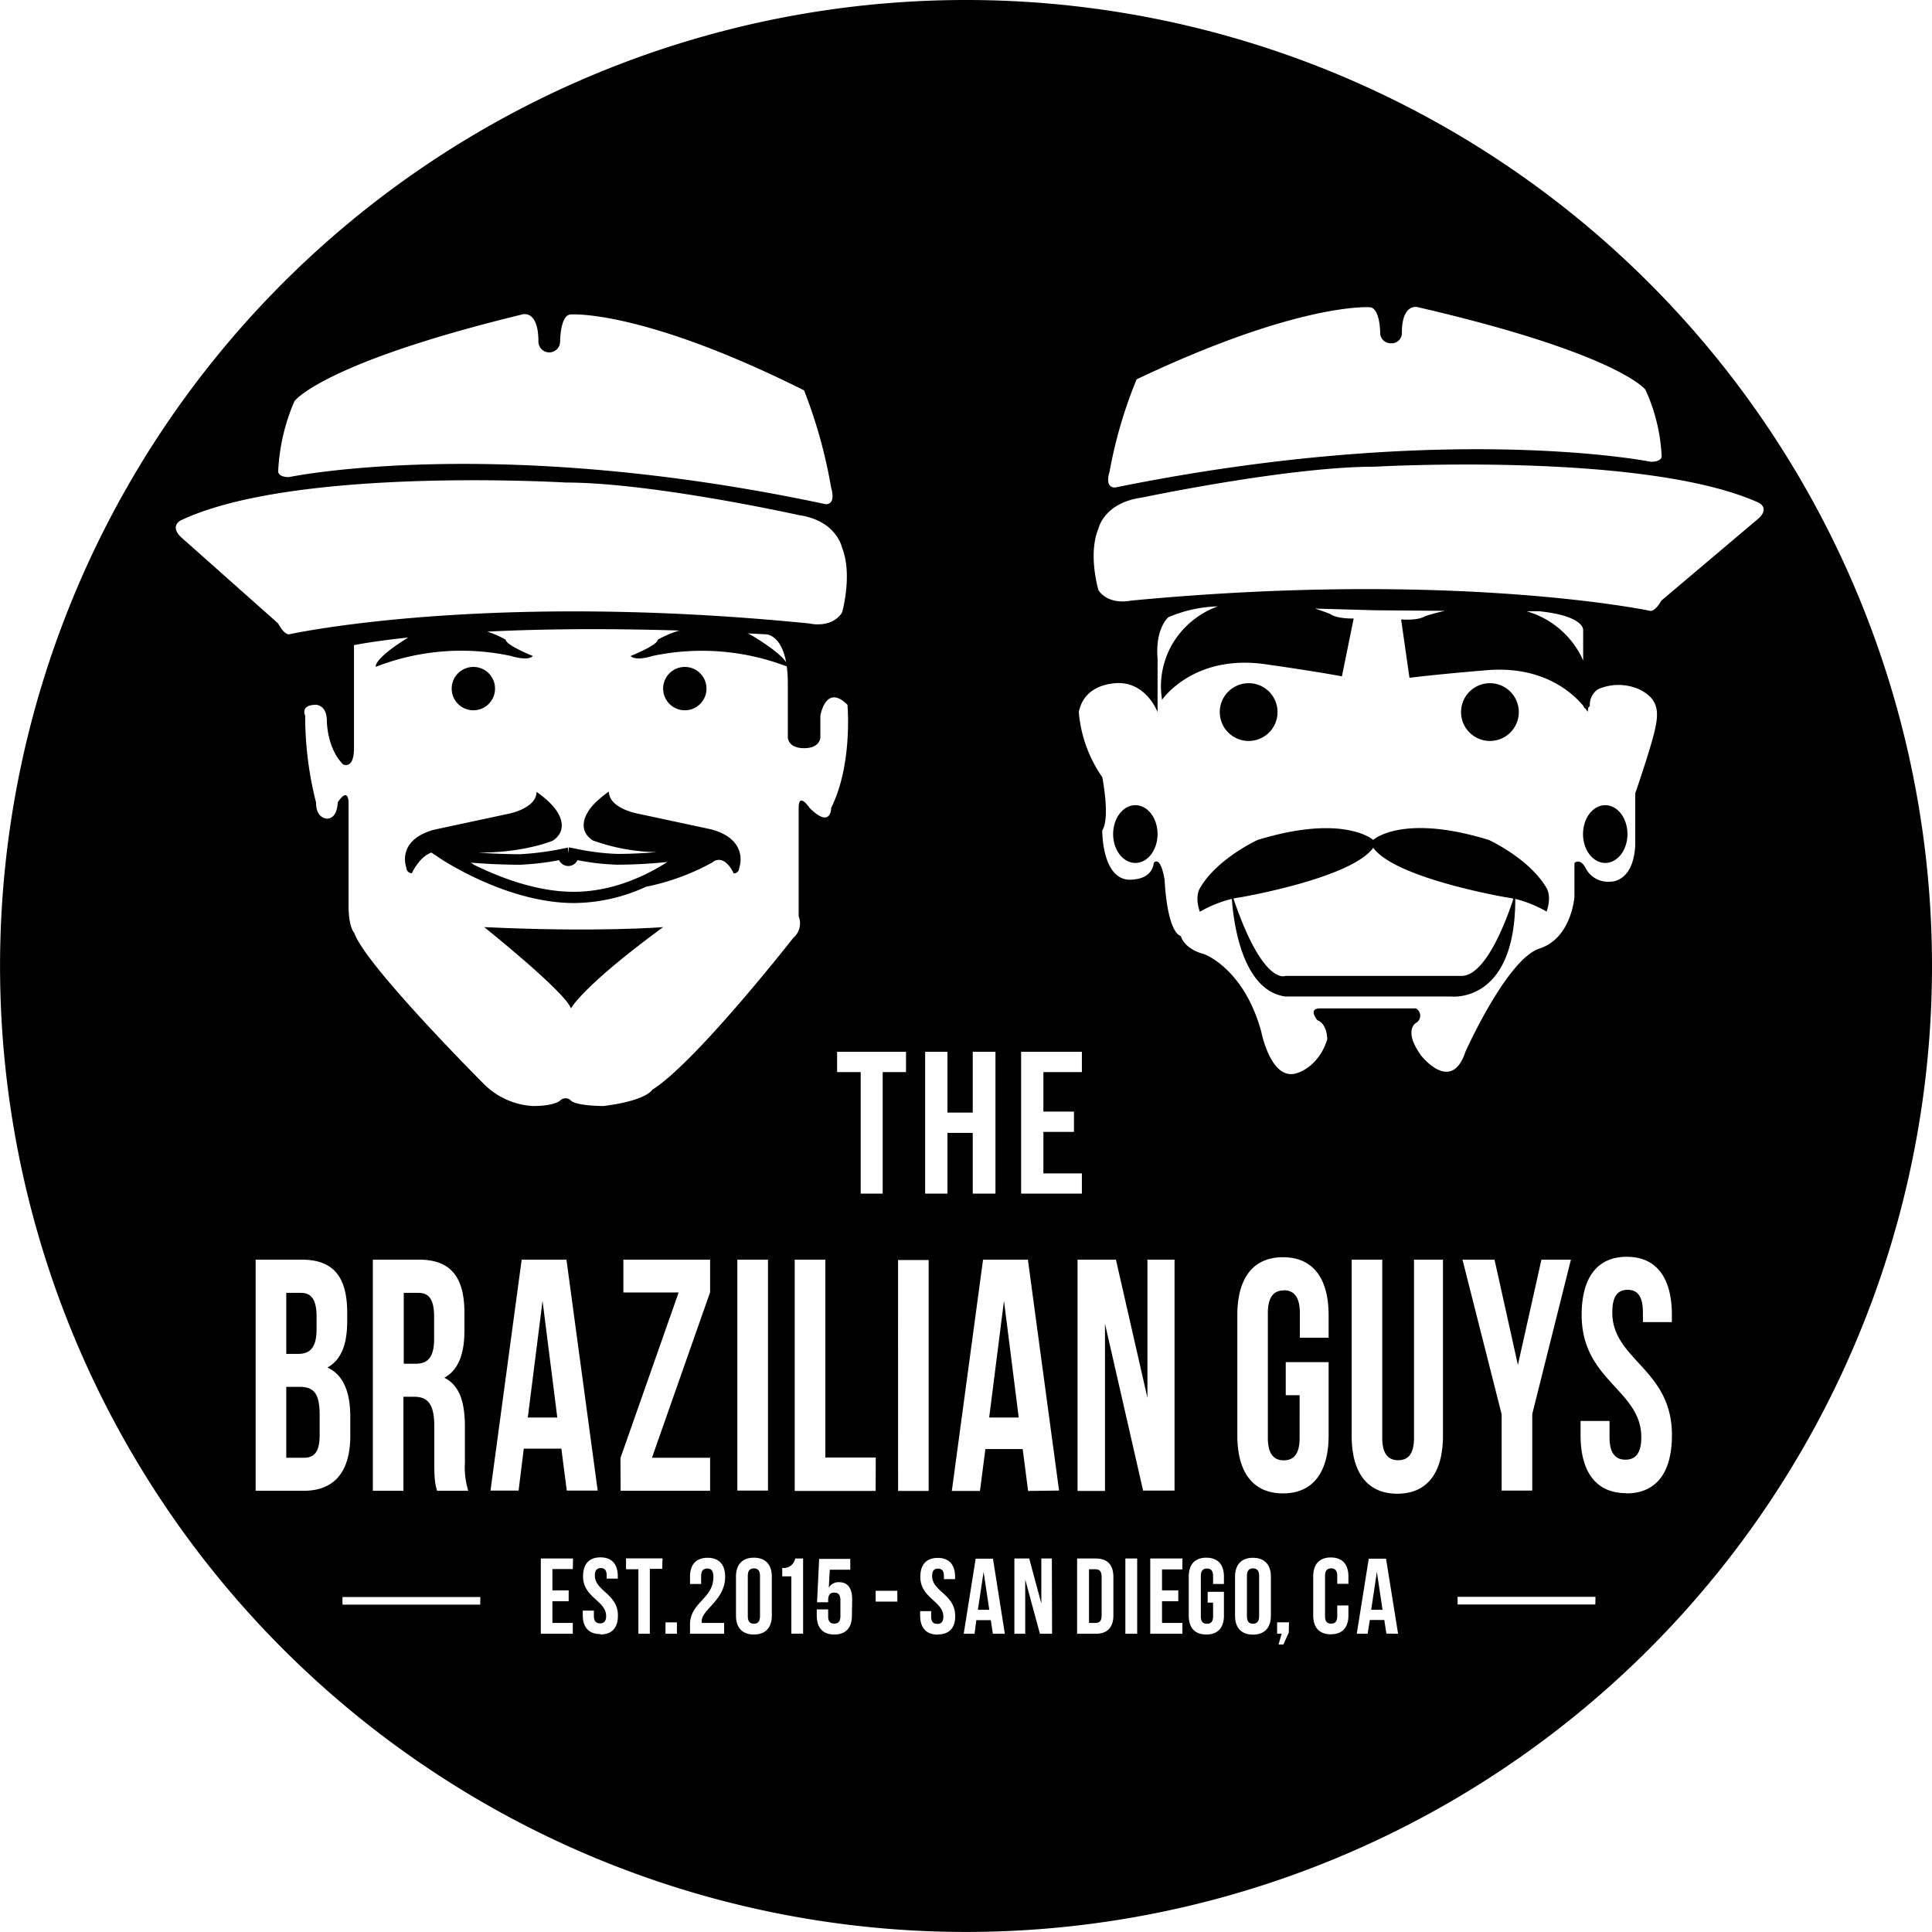 <svg id="Layer_20" data-name="Layer 20" xmlns="http://www.w3.org/2000/svg" viewBox="0 0 356.35 356.35"><defs><style>.cls-1{fill:none;}</style></defs><title>logo</title><path class="cls-1" d="M991.56,366.75a9.43,9.43,0,0,0-7.58,0,3.46,3.46,0,0,0-1.5,3.08,1.71,1.71,0,0,1-.27.28c0,.26-.08.52-.14.79,0,0-.13-.22-.41-.6-.14,0-.26-.16-.35-.44-1.9-2.32-7.5-7.66-18.33-6.58,0,0-8.39.68-13.77,1.36l-1.54-10.77s3,.28,4.38-.58a33.33,33.33,0,0,1,3.73-1l-13-.11-11-.31c1.74.53,2.8,1,2.8,1,1.33.94,4.34.83,4.34.83l-2.17,10.67c-5.33-1-13.67-2.17-13.67-2.17-13.66-2.16-19.5,6.5-19.5,6.5a15.47,15.47,0,0,1,2.34-11,16.11,16.11,0,0,1,7.94-6.24,25,25,0,0,0-9.11,2s-2.44,2-2,7.66V371s-1.86-5-6.7-5.34c0,0-6.66-.5-7.83,5.34a24.56,24.56,0,0,0,4.33,12s1.5,7.5,0,9.83c0,0-.13,10.17,6.1,9,0,0,3.07-.17,3.4-3,0,0,1.17-1.65,2,3.09,0,0,.34,9.41,3,10.41,0,0,.5,2.33,4.34,3.33,0,0,7.33,2.67,10.5,14.34,0,0,1.83,9.5,6.83,7.5,0,0,3.83-1.17,5.33-6.17,0,0,0-2.83-1.83-3.5,0,0-1.83-2.17.5-2.17H950.4a1.54,1.54,0,0,1,0,2.67s-2.37,1.33.81,5.83c0,0,5.69,7.5,8.35-.5,0,0,7.63-17,13.63-19s6.46-9.62,6.46-9.62v-6.21s1-1,2,.83a4.66,4.66,0,0,0,4.5,2.63s4.33.37,4.71-6.67V386s2.7-7.92,3.54-11.42S995.31,368.58,991.56,366.75Zm-92.9,32.08c-2.26,0-4.1-2.39-4.1-5.33s1.84-5.34,4.1-5.34,4.1,2.39,4.1,5.34S900.93,398.83,898.66,398.83Zm65.4-33.17a5.34,5.34,0,1,1-5.33,5.34A5.34,5.34,0,0,1,964.06,365.66Zm-44.5,0a5.34,5.34,0,1,1-5.33,5.34A5.34,5.34,0,0,1,919.56,365.66Zm55,42.17a22.11,22.11,0,0,0-5.77-2.34c0,19.44-11.84,18-11.84,18H926.34c-8.1-1.13-9.61-14.11-9.88-18a22,22,0,0,0-5.9,2.37c-1-2.83,0-4.33,0-4.33,3.17-5.5,10.67-8.92,10.67-8.92,15.38-4.73,20.9-.37,21.31,0,.4-.34,5.93-4.7,21.3,0,0,0,7.5,3.42,10.67,8.92C974.51,403.5,975.51,405,974.51,407.83Zm10.82-9c-2.26,0-4.1-2.39-4.1-5.33s1.84-5.34,4.1-5.34,4.1,2.39,4.1,5.34S987.59,398.83,985.33,398.83Z" transform="translate(-689.25 -239.66)"/><path class="cls-1" d="M1013.68,332.43c-21-9.5-70.88-6.65-70.88-6.65-16,0-42.92,5.7-42.92,5.7-7,.95-8,5.7-8,5.7-2,4.75,0,11.4,0,11.4,2,2.85,6,1.9,6,1.9,59.89-5.7,95.82,1.9,95.82,1.9,1,0,2-1.9,2-1.9l18-15.2C1015.67,333.38,1013.68,332.43,1013.68,332.43Z" transform="translate(-689.25 -239.66)"/><path class="cls-1" d="M894.89,329.58c60.89-12.35,98.82-4.75,98.82-4.75,2,0,2-.95,2-.95a33.21,33.21,0,0,0-3-12.35s-5-6.65-41.92-15.2c0,0-3-.95-3,4.75a1.89,1.89,0,0,1-2,1.9,1.93,1.93,0,0,1-2-1.9s0-4.75-2-4.75c0,0-13-.95-42.93,13.3a84.39,84.39,0,0,0-5,17.1S892.89,329.58,894.89,329.58Z" transform="translate(-689.25 -239.66)"/><ellipse cx="296.08" cy="153.84" rx="4.1" ry="5.33"/><ellipse cx="209.41" cy="153.84" rx="4.1" ry="5.33"/><path d="M963.84,394.58c-15.37-4.73-20.9-.37-21.3,0-.41-.34-5.93-4.7-21.31,0,0,0-7.5,3.42-10.67,8.92,0,0-1,1.5,0,4.33a22,22,0,0,1,5.9-2.37c.27,3.93,1.78,16.91,9.88,18H956.9s11.85,1.43,11.84-18a22.11,22.11,0,0,1,5.77,2.34c1-2.83,0-4.33,0-4.33C971.34,398,963.84,394.58,963.84,394.58Zm-5.11,25.08H926.34s-4.1,1.91-9.59-14.27c.43-.09.87-.17,1.31-.23,0,0,20.42-3.48,24.48-9.13,4.06,5.65,24.47,9.13,24.47,9.13.47.06.93.15,1.39.25C967.26,408.91,963.35,419.8,958.73,419.66Z" transform="translate(-689.25 -239.66)"/><circle cx="230.31" cy="131.34" r="5.33"/><circle cx="274.81" cy="131.34" r="5.33"/><circle cx="87.31" cy="127.01" r="4"/><circle cx="126.31" cy="127.01" r="4"/><path d="M820.56,392.66l-14-3s-5-1-5-4c0,0-3,2-4,4,0,0-2,3,1,5a36.12,36.12,0,0,0,11.82,2.17c-2.11.18-4.64.33-7.31.33a44.36,44.36,0,0,1-7.81-1l-1.09-.2-.1,1.11a0,0,0,0,1,0,0v0L794,396l-1.1.22a53.22,53.22,0,0,1-7.81,1s-3.6,0-7.69-.3c8.55.05,13.81-2.2,13.81-2.2,3-2,1-5,1-5-1-2-4-4-4-4,0,3-5,4-5,4l-14,3c-7,2-5,7-5,7a1,1,0,0,0,1,1c1.29-2.58,2.74-3.49,3.6-3.81l1.73,1.15c.5.33,12.39,8.16,24.55,8.16a32.12,32.12,0,0,0,13.31-3,42.73,42.73,0,0,0,12.19-4.46s2-2,4,2a1,1,0,0,0,1-1S827.56,394.66,820.56,392.66Zm-43.94,6.48-.51-.37c4.56.39,8.72.39,8.95.39a48.15,48.15,0,0,0,7.31-.85,1.87,1.87,0,0,0,3.39,0,44.43,44.43,0,0,0,7.3.84,91,91,0,0,0,9.28-.5c-3.53,2.28-9.83,5.5-17.28,5.5C788.15,404.16,781.15,401.38,776.62,399.14Z" transform="translate(-689.25 -239.66)"/><path d="M778.56,410.66s15,12,16,15c0,0,2-4,17-15C811.56,410.66,799.56,411.66,778.56,410.66Z" transform="translate(-689.25 -239.66)"/><path d="M828.3,528.94c-.69,0-1.12.38-1.12,1.37v7.47c0,1,.43,1.37,1.12,1.37s1.13-.38,1.13-1.37v-7.47C829.43,529.32,829,528.94,828.3,528.94Z" transform="translate(-689.25 -239.66)"/><polygon points="97.35 261.46 102.79 261.46 100.07 239.93 97.35 261.46"/><polygon points="182.45 261.46 187.9 261.46 185.18 239.93 182.45 261.46"/><polygon points="180.37 296.92 182.47 296.92 181.42 289.92 180.37 296.92"/><path d="M766.45,478.12h-2.73V491.2h2.21c2.11,0,3.39-1.09,3.39-4.5v-4.2C769.32,479.46,768.45,478.12,766.45,478.12Z" transform="translate(-689.25 -239.66)"/><path d="M744.56,495.46h-2.51v13.08h3.23c1.9,0,2.93-1,2.93-4.2v-3.71C748.21,496.68,747.13,495.46,744.56,495.46Z" transform="translate(-689.25 -239.66)"/><path d="M891.34,529.1h-1.23V539h1.23c.69,0,1.1-.35,1.1-1.34v-7.2C892.44,529.46,892,529.1,891.34,529.1Z" transform="translate(-689.25 -239.66)"/><path d="M747.64,484.88V482.5c0-3-.87-4.38-2.87-4.38h-2.72v11.26h2.21C746.36,489.38,747.64,488.28,747.64,484.88Z" transform="translate(-689.25 -239.66)"/><path d="M867.42,239.66A178.17,178.17,0,1,0,1045.6,417.83,178.17,178.17,0,0,0,867.42,239.66Zm26.47,87.07a84.39,84.39,0,0,1,5-17.1c30-14.25,42.93-13.3,42.93-13.3,2,0,2,4.75,2,4.75a1.93,1.93,0,0,0,2,1.9,1.89,1.89,0,0,0,2-1.9c0-5.7,3-4.75,3-4.75,36.93,8.55,41.92,15.2,41.92,15.2a33.21,33.21,0,0,1,3,12.35s0,.95-2,.95c0,0-37.93-7.6-98.82,4.75C892.89,329.58,893.89,326.73,893.89,326.73Zm-16.3,106.93H888.8v3.74h-7.1v7.29h5.64v3.74H881.7v7.66h7.1v3.73H877.59Zm-17.7,0H864v11.21h4.67V433.66h4.19v26.16h-4.19V448.61H864v11.21h-4.11Zm-16.24,3.74v-3.74h12.71v3.74h-4.3v22.42H848V437.4ZM743.56,313.66s5-7,42-16c0,0,3-1,3,5a2,2,0,1,0,4,0s0-5,2-5c0,0,13-1,43,14a91.82,91.82,0,0,1,5,18s1,3-1,3c-61-13-99-5-99-5-2,0-2-1-2-1A36.53,36.53,0,0,1,743.56,313.66Zm-21,22c21-10,71-7,71-7,16,0,43,6,43,6,7,1,8,6,8,6,2,5,0,12,0,12-2,3-6,2-6,2-60-6-96,2-96,2-1,0-2-2-2-2l-18-16C720.56,336.66,722.56,335.66,722.56,335.66Zm111.69,26.15c-1.36-2.1-6.69-5.15-6.69-5.15l-.47-.18,3.47.18S833.31,356.68,834.25,361.81Zm-89,152.82H736.4V472h8.52c5.86,0,8.37,3.22,8.37,9.79v1.52c0,4.39-1.13,7.18-3.64,8.58,3,1.4,4.21,4.63,4.21,9.13v3.47C753.86,511.1,750.93,514.63,745.28,514.63Zm32.57,21H752.42v-1.41h25.43ZM775,502.88v6.57a14.63,14.63,0,0,0,.62,5.18h-5.75c-.31-1.1-.52-1.77-.52-5.24V502.7c0-3.95-1.13-5.41-3.69-5.41h-2v17.34h-5.64V472h8.52c5.85,0,8.37,3.22,8.37,9.79v3.35c0,4.38-1.18,7.24-3.7,8.64C774.1,495.22,775,498.44,775,502.88Zm-20.46-91.22s-1-1-1-5v-19s0-3-2,0c0,0,0,3-2,3,0,0-2,0-2-3a64.54,64.54,0,0,1-2-16s-1-2,2-2c0,0,2,0,2,3,0,0,0,5,3,8,0,0,2,1,2-3v-19s3.23-.7,10-1.41c-1.91,1.17-6,3.88-6,5.41a43.54,43.54,0,0,1,25-2s3,1,4,0c0,0-5-2-5-3a17.75,17.75,0,0,0-3.42-1.5c9.09-.45,20.83-.65,35.44-.2a18.63,18.63,0,0,0-4,1.7c0,1-5,3-5,3,1,1,4,0,4,0a43.91,43.91,0,0,1,24.81,1.92,23.09,23.09,0,0,1,.19,3.08v10s0,2,3,2,3-2,3-2v-4s1-6,5-2c0,0,1,11-3,19,0,0,0,4-4,0,0,0-2-3-2,0v20a3.53,3.53,0,0,1-1,4s-18,23-26,28c0,0-1,2-9,3,0,0-5,0-6-1a1.39,1.39,0,0,0-2,0s-1,1-5,1a13.87,13.87,0,0,1-9-4S756.56,417.66,754.56,411.66ZM830.9,472v42.59h-5.65V472Zm-46,42.59h-5.18L785.47,472h8.26l5.76,42.59h-5.7l-1-7.73h-6.93Zm10,14.47h-3.76V533h3v2h-3v4h3.76v2H789V527.12h5.94Zm5.08,12c-2.14,0-3.24-1.27-3.24-3.48v-.85h2.05v1c0,1,.44,1.35,1.13,1.35s1.13-.36,1.13-1.35c0-2.84-4.26-3.38-4.26-7.33,0-2.22,1.09-3.49,3.21-3.49s3.2,1.27,3.2,3.49v.43h-2.05v-.57c0-1-.4-1.37-1.09-1.37s-1.09.38-1.09,1.37c0,2.85,4.25,3.38,4.25,7.34C803.25,539.86,802.15,541.13,800,541.13Zm3.71-32.47,10.73-30.54H804.23V472h16v6l-10.73,30.54h10.73v6.09H803.72Zm7.7,20.44h-2.28V541H807V529.1h-2.28v-2h6.73ZM814.11,541H812v-2.1h2.1Zm4.58-2h4.12v2h-6.29v-1.7c0-4.08,4.31-4.75,4.31-8.74,0-1.25-.44-1.59-1.13-1.59s-1.13.38-1.13,1.37v1.48h-2.05v-1.34c0-2.22,1.1-3.49,3.24-3.49s3.24,1.27,3.24,3.49c0,4.35-4.33,6-4.33,8.24A1.51,1.51,0,0,0,818.69,539Zm12.92-1.34c0,2.21-1.17,3.48-3.31,3.48s-3.3-1.27-3.3-3.48v-7.2c0-2.22,1.17-3.49,3.3-3.49s3.31,1.27,3.31,3.49Zm5.77,3.32h-2.17V530.41h-1.68v-1.55a2.15,2.15,0,0,0,2.39-1.74h1.46Zm9-3.32c0,2.21-1.1,3.48-3.24,3.48s-3.24-1.27-3.24-3.48V536.5H842v1.28c0,1,.44,1.35,1.13,1.35s1.13-.36,1.13-1.35v-3c0-1-.44-1.37-1.13-1.37s-1.13.38-1.13,1.37v.41h-2.05l.39-8h5.74v2h-3.78l-.18,3.3a2.08,2.08,0,0,1,1.9-1c1.6,0,2.41,1.12,2.41,3.16Zm4.38-23H835.83V472h5.65v36.5h9.3Zm4,20.41h-4v-2h4Zm.13-63h5.65v42.59H854.9Zm7.33,69.09c-2.14,0-3.25-1.27-3.25-3.48v-.85H861v1c0,1,.43,1.35,1.13,1.35s1.12-.36,1.12-1.35c0-2.84-4.25-3.38-4.25-7.33,0-2.22,1.09-3.49,3.21-3.49s3.2,1.27,3.2,3.49v.43h-2.06v-.57c0-1-.39-1.37-1.09-1.37s-1.08.38-1.08,1.37c0,2.85,4.25,3.38,4.25,7.34C865.47,539.86,864.36,541.13,862.23,541.13Zm10.16-.16-.38-2.51h-2.67L869,541h-2l2.21-13.85h3.19L874.59,541Zm10.92,0h-2.24l-2.71-10v10h-2V527.12h2.73l2.24,8.29v-8.29h1.94Zm-4.42-26.34-1-7.73H871l-1,7.73h-5.19L870.57,472h8.27l5.75,42.59Zm15.73,22.92c0,2.21-1.07,3.42-3.25,3.42h-3.44V527.12h3.44c2.18,0,3.25,1.21,3.25,3.42ZM899,541h-2.18V527.12H899Zm-5.94-57.19v30.85H888V472h7.08l5.81,25.49V472h5v42.59h-5.8Zm14.28,45.32h-3.76V533h3v2h-3v4h3.76v2h-5.93V527.12h5.93Zm7.66,2.69H913v-1.48c0-1-.44-1.37-1.13-1.37s-1.13.38-1.13,1.37v7.47c0,1,.44,1.35,1.13,1.35s1.13-.36,1.13-1.35v-2.55h-1v-2h3v4.4c0,2.21-1.11,3.48-3.25,3.48s-3.24-1.27-3.24-3.48v-7.2c0-2.22,1.11-3.49,3.24-3.49s3.25,1.27,3.25,3.49Zm8.66,5.86c0,2.21-1.17,3.48-3.31,3.48s-3.3-1.27-3.3-3.48v-7.2c0-2.22,1.17-3.49,3.3-3.49s3.31,1.27,3.31,3.49Zm2.37-60c-1.8,0-2.93,1.15-2.93,4.19v23c0,3,1.13,4.14,2.93,4.14s2.93-1.1,2.93-4.14V497H926.4V490.9h7.91v13.51c0,6.81-2.88,10.7-8.42,10.7s-8.42-3.89-8.42-10.7V482.26c0-6.81,2.87-10.71,8.42-10.71s8.42,3.9,8.42,10.71v4.14H929v-4.57C929,478.79,927.84,477.64,926,477.64Zm.93,63.11-1,2.2h-.89l.57-2h-.83v-2.1H927Zm11-9h-2.06v-1.48c0-1-.44-1.37-1.13-1.37s-1.12.38-1.12,1.37v7.47c0,1,.43,1.35,1.12,1.35s1.13-.36,1.13-1.35v-2h2.06v1.84c0,2.21-1.11,3.48-3.25,3.48s-3.24-1.27-3.24-3.48v-7.2c0-2.22,1.11-3.49,3.24-3.49s3.25,1.27,3.25,3.49Zm7,9.18-.38-2.51h-2.67L941.5,541h-2l2.21-13.85h3.19L947.12,541Zm10.44-36.5c0,6.81-2.88,10.7-8.42,10.7s-8.42-3.89-8.42-10.7V472h5.64v32.85c0,3,1.13,4.14,2.93,4.14s2.93-1.1,2.93-4.14V472h5.34Zm-4.16-70.31c-3.18-4.5-.81-5.83-.81-5.83a1.54,1.54,0,0,0,0-2.67H932.73c-2.33,0-.5,2.17-.5,2.17,1.83.67,1.83,3.5,1.83,3.5-1.5,5-5.33,6.17-5.33,6.17-5,2-6.83-7.5-6.83-7.5-3.17-11.67-10.5-14.34-10.5-14.34-3.84-1-4.34-3.33-4.34-3.33-2.66-1-3-10.41-3-10.41-.83-4.74-2-3.09-2-3.09-.33,2.83-3.4,3-3.4,3-6.23,1.17-6.1-9-6.1-9,1.5-2.33,0-9.83,0-9.83a24.56,24.56,0,0,1-4.33-12c1.17-5.84,7.83-5.34,7.83-5.34,4.84.34,6.7,5.34,6.7,5.34v-9.84c-.47-5.66,2-7.66,2-7.66a25,25,0,0,1,9.11-2,16.11,16.11,0,0,0-7.94,6.24,15.47,15.47,0,0,0-2.34,11s5.84-8.66,19.5-6.5c0,0,8.34,1.17,13.67,2.17l2.17-10.67s-3,.11-4.34-.83c0,0-1.06-.45-2.8-1l11,.31,13,.11a33.33,33.33,0,0,0-3.73,1c-1.38.86-4.38.58-4.38.58l1.54,10.77c5.38-.68,13.77-1.36,13.77-1.36,10.83-1.08,16.43,4.26,18.33,6.58.09.28.21.41.35.44.28.38.41.6.41.6.06-.27.1-.53.14-.79a1.71,1.71,0,0,0,.27-.28,3.46,3.46,0,0,1,1.5-3.08,9.43,9.43,0,0,1,7.58,0c3.75,1.83,3.67,4.33,2.84,7.83S990.86,386,990.86,386v9.62c-.38,7-4.71,6.67-4.71,6.67a4.66,4.66,0,0,1-4.5-2.63c-1-1.79-2-.83-2-.83V405s-.46,7.67-6.46,9.62-13.63,19-13.63,19C956.9,441.66,951.21,434.16,951.21,434.16Zm19.6-81.76h2.25c8.34.84,8.17,3.42,8.17,3.42v5.7a11.81,11.81,0,0,0-.85-1.7A16.38,16.38,0,0,0,970.81,352.4ZM959,472h5.91l4.31,19.41L973.56,472H979l-7.13,28.47v14.12h-5.65V500.51Zm24.5,63.6H958.1v-1.41h25.43Zm5.7-20.53c-5.54,0-8.42-3.89-8.42-10.7v-2.62h5.34v3c0,3,1.13,4.14,2.93,4.14s2.93-1.1,2.93-4.14c0-8.76-11-10.4-11-22.57,0-6.81,2.83-10.71,8.32-10.71s8.32,3.9,8.32,10.71v1.34h-5.34v-1.77c0-3-1-4.19-2.82-4.19s-2.83,1.15-2.83,4.19c0,8.76,11,10.41,11,22.58C997.65,511.22,994.78,515.11,989.23,515.11Zm6.48-164.63s-1,1.9-2,1.9c0,0-35.93-7.6-95.82-1.9,0,0-4,.95-6-1.9,0,0-2-6.65,0-11.4,0,0,1-4.75,8-5.7,0,0,27-5.7,42.92-5.7,0,0,49.91-2.85,70.88,6.65,0,0,2,.95,0,2.85Z" transform="translate(-689.25 -239.66)"/><polygon points="252.91 296.92 255 296.92 253.96 289.92 252.91 296.92"/><path d="M920.36,528.94c-.69,0-1.12.38-1.12,1.37v7.47c0,1,.43,1.37,1.12,1.37s1.13-.38,1.13-1.37v-7.47C921.49,529.32,921.06,528.94,920.36,528.94Z" transform="translate(-689.25 -239.66)"/></svg>